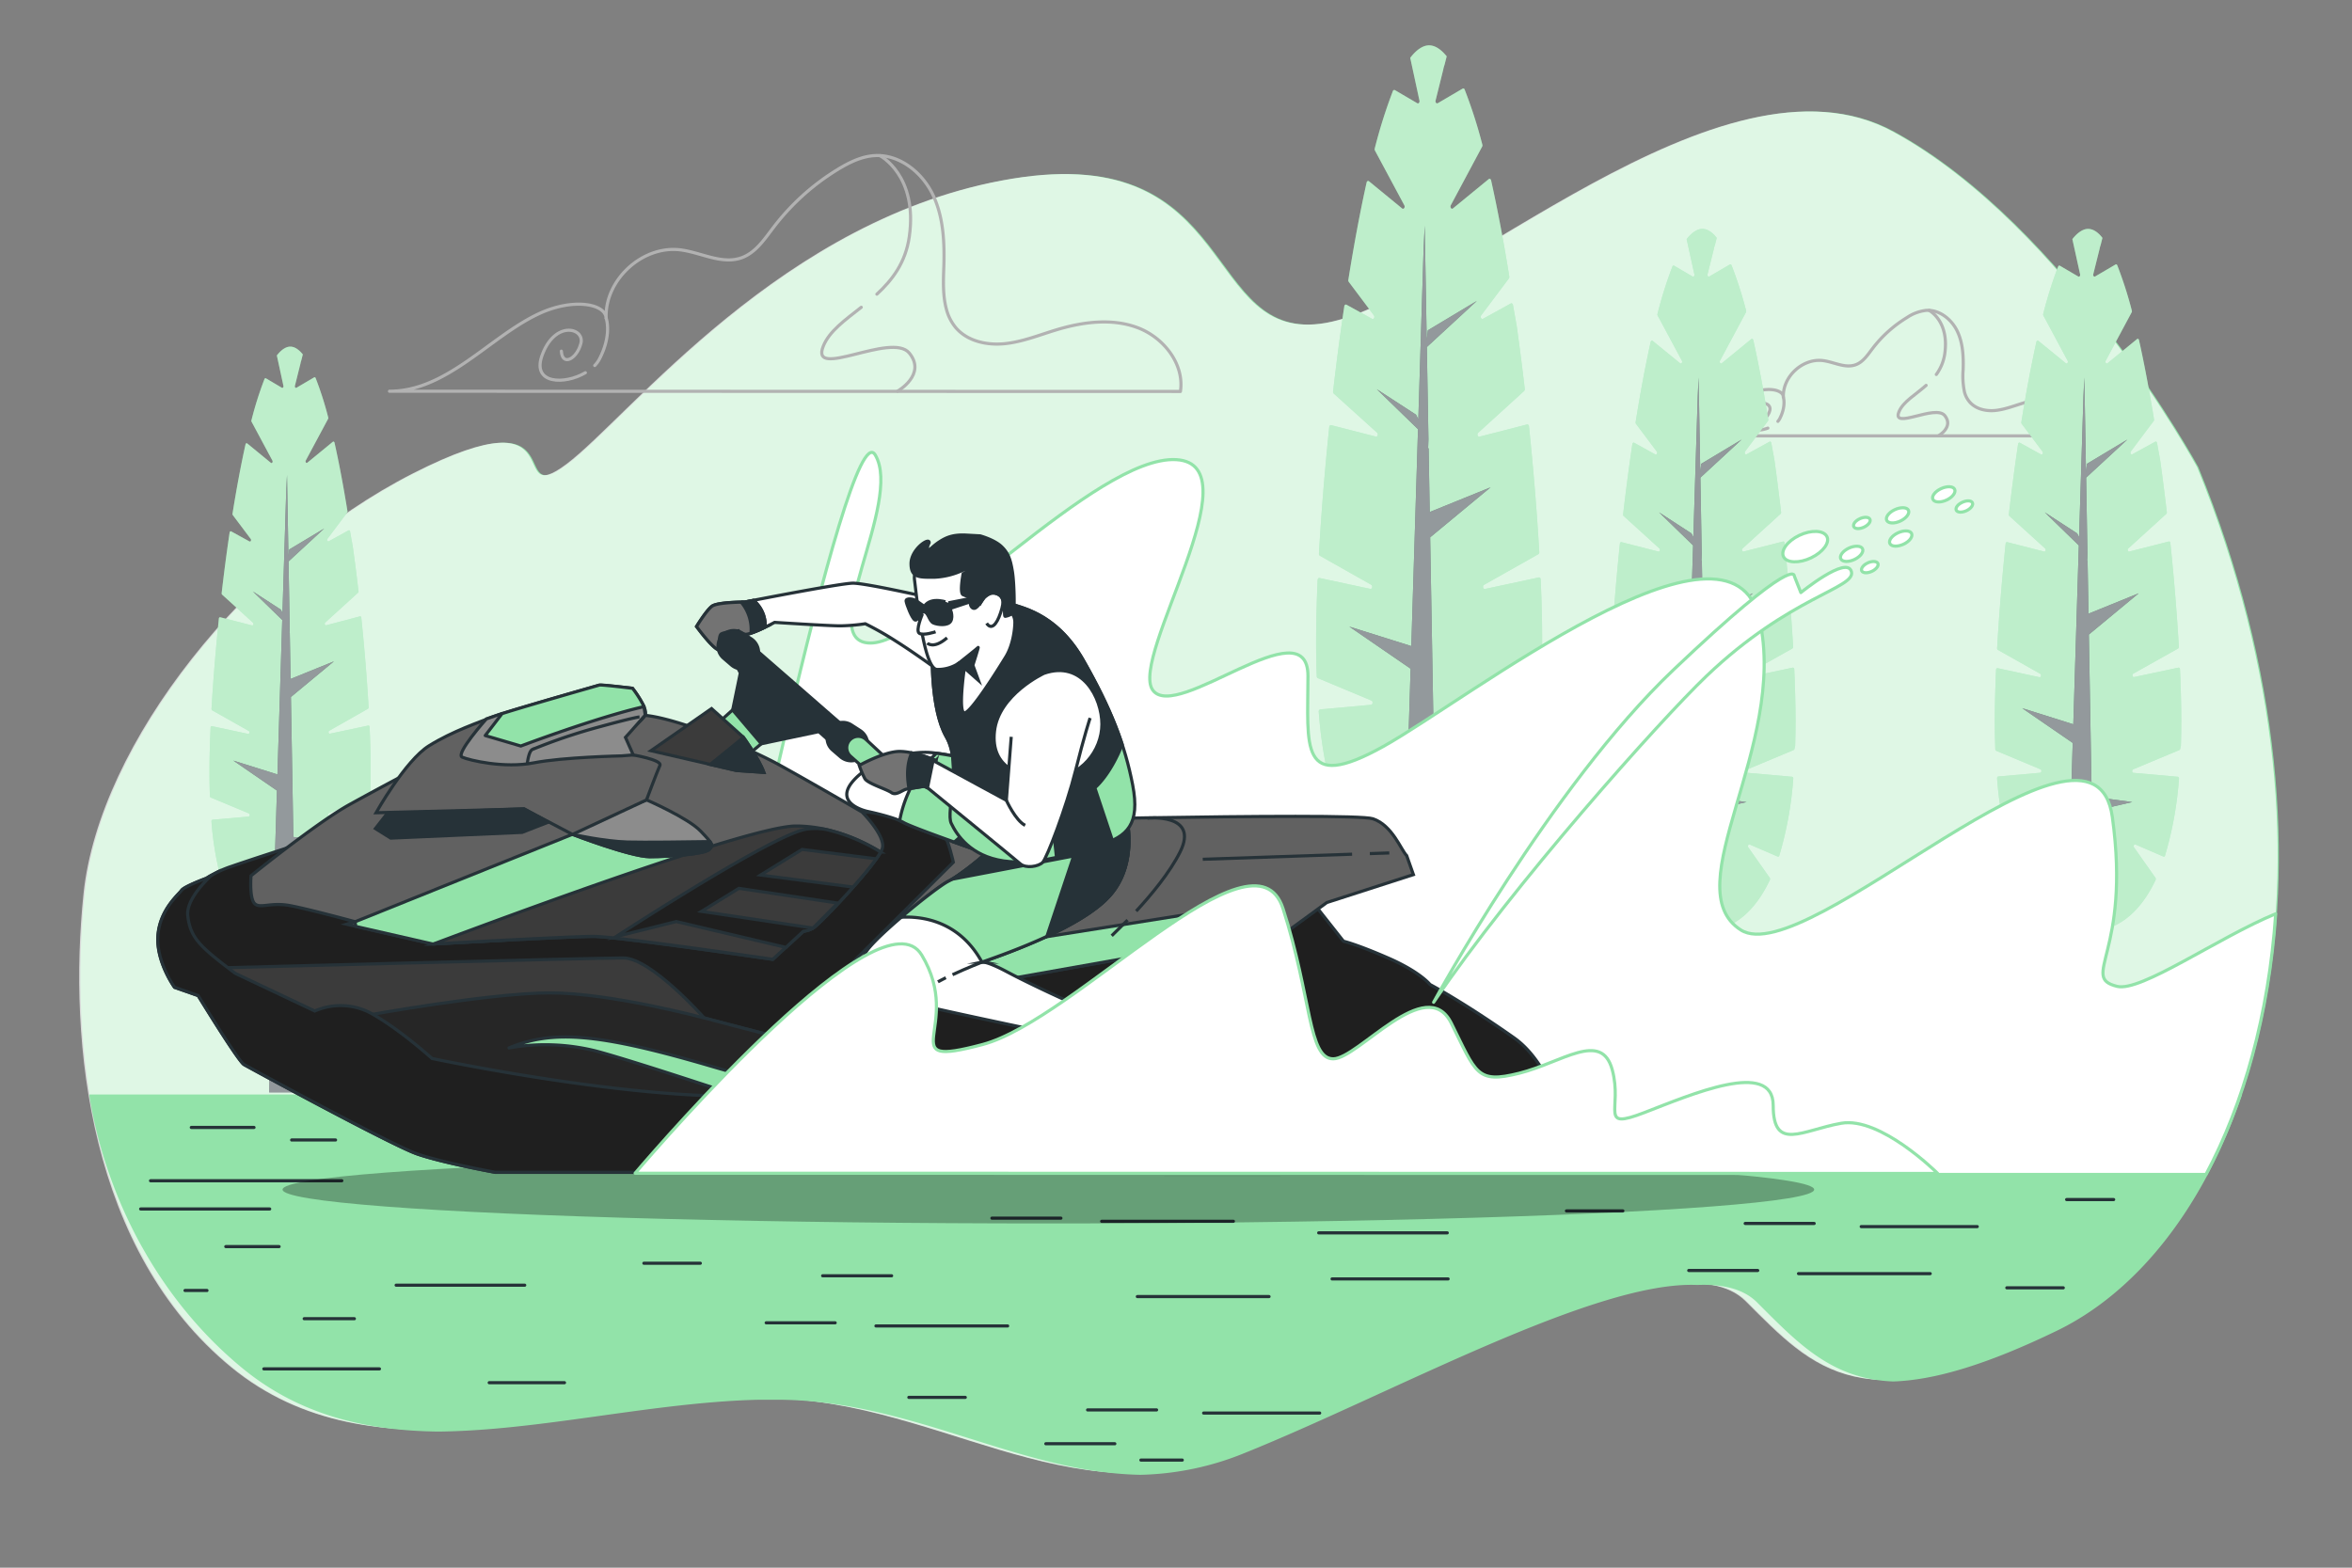 <svg xmlns="http://www.w3.org/2000/svg" viewBox="0 0 750 500"><rect x="0" y="0" width="750" height="500" fill="#808080" stroke="none"/><g id="background-simple"><path d="M701,149S659,72,604,42,463,96,423,103,396,45,323,57s-122,76-142,91,4-24-49,3S32,237,27,285s2,114,47,151,108,12,166,10,100,40,157,17,138-70,160-48,37,39,99,9S754,279,701,149Z" style="fill:#92E3A9"></path><path d="M700.63,149s-42-77-97-107-141,54-181,61-27-58-100-46-122,76-142,91,4-24-49,3-100,86-105,134,2,114,47,151,108,12,166,10,100,40,157,17,138-70,160-48,37,39,99,9S753.63,279,700.63,149Z" style="fill:#fff;opacity:0.7"></path></g><g id="Clouds"><path d="M301.79,98.62c-1.16-4.23-1-9.05-.82-13.53.24-7.86-.11-16-3.55-23.09s-10.65-12.83-18.5-12.37c-4.15.24-8,2.13-11.58,4.29a74.68,74.68,0,0,0-20.7,18.62c-2.89,3.79-5.72,8.1-10.21,9.69-6.24,2.21-12.84-1.68-19.41-2.53-12.12-1.55-24.24,9.57-23.73,21.79-.2-4.6-10.54-6.65-21.85-1.24-15.47,7.4-29.06,24.54-47.24,24.53l252.21.07c1.34-8.72-5.36-17.22-13.62-20.33s-17.55-1.86-26,.7c-5.42,1.64-10.74,3.81-16.37,4.39s-11.83-.74-15.55-5A15,15,0,0,1,301.79,98.62Z" style="fill:none;stroke:#b2b2b2;stroke-linecap:round;stroke-linejoin:round"></path><path d="M186.66,118.88c-6.7,3.92-17,3.59-13.88-5.34,4.05-11.53,13.71-9,12.46-4.05S179.32,117,179,112" style="fill:none;stroke:#b2b2b2;stroke-linecap:round;stroke-linejoin:round"></path><path d="M193.29,101.49s1.92,5.19-2.13,13a9,9,0,0,1-1.51,2.08" style="fill:none;stroke:#b2b2b2;stroke-linecap:round;stroke-linejoin:round"></path><path d="M274.64,98c-5.22,4.11-10.2,7.63-12.12,12.42-4.36,10.91,21.82-4.67,27.43,2.18s-3.74,12.16-3.74,12.16" style="fill:none;stroke:#b2b2b2;stroke-linecap:round;stroke-linejoin:round"></path><path d="M280.6,49.65s12.15,6.24,9.35,25.87c-1.18,8.26-5.45,13.82-10.33,18.3" style="fill:none;stroke:#b2b2b2;stroke-linecap:round;stroke-linejoin:round"></path><path d="M626.44,125.08a25,25,0,0,1-.44-7.2c.13-4.19-.06-8.53-1.89-12.3s-5.67-6.83-9.85-6.59a13.68,13.68,0,0,0-6.17,2.29,39.71,39.71,0,0,0-11,9.91c-1.54,2-3,4.32-5.44,5.17-3.32,1.17-6.83-.9-10.33-1.35-6.46-.83-12.91,5.1-12.64,11.6-.1-2.45-5.61-3.54-11.63-.66-8.24,3.94-15.48,13.07-25.16,13.07l134.32,0c.71-4.64-2.86-9.17-7.26-10.82s-9.34-1-13.84.37c-2.89.87-5.72,2-8.72,2.33s-6.3-.39-8.28-2.66A7.84,7.84,0,0,1,626.44,125.08Z" style="fill:none;stroke:#b2b2b2;stroke-linecap:round;stroke-linejoin:round"></path><path d="M563.73,136.54c-3.42,1.31-7.47.66-6-3.51,2.15-6.14,7.3-4.82,6.64-2.16s-3.16,4-3.32,1.33" style="fill:none;stroke:#b2b2b2;stroke-linecap:round;stroke-linejoin:round"></path><path d="M568.65,126.61s1,2.77-1.13,6.92a4.87,4.87,0,0,1-.59.86" style="fill:none;stroke:#b2b2b2;stroke-linecap:round;stroke-linejoin:round"></path><path d="M614.2,122.91c-3.47,3.08-7.38,5.23-8.68,8.46-2.32,5.81,11.62-2.49,14.61,1.16s-2,6.47-2,6.47" style="fill:none;stroke:#b2b2b2;stroke-linecap:round;stroke-linejoin:round"></path><path d="M615.15,99s6.47,3.31,5,13.77a14.74,14.74,0,0,1-2.7,6.66" style="fill:none;stroke:#b2b2b2;stroke-linecap:round;stroke-linejoin:round"></path></g><g id="Trees"><path d="M491.29,184.82c0-.41-.3-.71-.61-.65l-17.16,3.68c-.61.13-.85-1-.29-1.32l17.29-9.76a.73.73,0,0,0,.32-.69c-.72-12.47-1.83-26.15-3.28-40.11,0-.39-.32-.66-.62-.59l-15.19,3.9c-.55.14-.85-.83-.39-1.25L486,124.71a.79.79,0,0,0,.22-.68c-.79-6.74-1.65-13.48-2.58-20.12l-1.19-6.63c-.08-.42-.41-.64-.7-.48l-8.85,4.87c-.52.29-1-.59-.56-1.12l8.8-11.73a.88.88,0,0,0,.14-.64c-1.76-10.92-3.71-21.31-5.8-30.66-.1-.44-.48-.63-.77-.39l-11.4,9.34c-.48.4-1-.37-.69-1l10-18.7a.86.86,0,0,0,.07-.63,153.32,153.32,0,0,0-5.64-17.56.46.46,0,0,0-.67-.3l-7.9,4.63c-.41.24-.84-.27-.71-.83l2.48-10c0-.18.22-.92.42-1.55l.65-2.57c-1.84-2.26-3.72-3.5-5.63-3.5s-4.06,1.4-6,4l2.94,13.63c.13.56-.29,1.07-.7.83l-7.11-4.17a.47.47,0,0,0-.67.31,160.33,160.33,0,0,0-5.78,18.32.91.91,0,0,0,.07.63l9.37,17.47c.33.62-.21,1.39-.7,1l-10.56-8.66c-.29-.24-.68-.05-.77.39-2.11,9.48-4.06,20-5.83,31.06a.84.84,0,0,0,.14.63l8,10.66c.4.53,0,1.41-.57,1.12l-8.15-4.49c-.31-.17-.65.07-.71.5-1.32,8.89-2.51,18-3.57,27.16a.84.84,0,0,0,.22.68L439.11,138c.47.42.17,1.39-.39,1.25l-14.24-3.65c-.29-.08-.57.19-.61.59-1.46,14.07-2.57,27.85-3.29,40.4a.75.75,0,0,0,.32.68l16.34,9.23c.57.32.32,1.45-.28,1.32l-16.2-3.47c-.3-.06-.58.24-.6.65-.32,7.21-.48,13.89-.48,19.83,0,3.76.07,7.37.2,10.85a.67.67,0,0,0,.36.62l17.08,7.14c.55.23.45,1.3-.12,1.35L421,226.25a.69.69,0,0,0-.48.78,140.18,140.18,0,0,0,5.3,29.4c.1.34.38.51.64.39l9.92-4.28c.51-.22.9.61.53,1.13l-7.66,10.89a.89.89,0,0,0-.07.84c6.59,14.5,16,20.77,26.51,20.77,10.27,0,19.54-6,26.11-19.92a.88.88,0,0,0-.07-.85l-8.25-11.73c-.36-.52,0-1.35.54-1.13l10.78,4.66a.49.49,0,0,0,.64-.39,139.6,139.6,0,0,0,5.41-29.69.68.68,0,0,0-.49-.78l-17.12-1.52c-.58,0-.67-1.12-.12-1.35L491,216a.62.62,0,0,0,.34-.48l.26-1.27a.76.76,0,0,0,0-.15c.1-3,.15-6,.15-9.24C491.78,198.87,491.61,192.11,491.29,184.82Z" style="fill:#92E3A9"></path><path d="M491.29,184.82c0-.41-.3-.71-.61-.65l-17.16,3.68c-.61.13-.85-1-.29-1.32l17.29-9.76a.73.73,0,0,0,.32-.69c-.72-12.47-1.83-26.15-3.28-40.11,0-.39-.32-.66-.62-.59l-15.19,3.9c-.55.14-.85-.83-.39-1.25L486,124.71a.79.79,0,0,0,.22-.68c-.79-6.74-1.65-13.48-2.58-20.12l-1.19-6.63c-.08-.42-.41-.64-.7-.48l-8.85,4.87c-.52.29-1-.59-.56-1.12l8.8-11.73a.88.88,0,0,0,.14-.64c-1.76-10.92-3.71-21.31-5.8-30.66-.1-.44-.48-.63-.77-.39l-11.4,9.34c-.48.4-1-.37-.69-1l10-18.7a.86.86,0,0,0,.07-.63,153.32,153.32,0,0,0-5.64-17.56.46.46,0,0,0-.67-.3l-7.9,4.63c-.41.24-.84-.27-.71-.83l2.48-10c0-.18.22-.92.42-1.55l.65-2.57c-1.84-2.26-3.72-3.5-5.63-3.5s-4.06,1.4-6,4l2.94,13.63c.13.56-.29,1.07-.7.83l-7.11-4.17a.47.47,0,0,0-.67.31,160.33,160.33,0,0,0-5.78,18.32.91.91,0,0,0,.07.63l9.37,17.47c.33.62-.21,1.39-.7,1l-10.56-8.66c-.29-.24-.68-.05-.77.39-2.11,9.48-4.06,20-5.83,31.06a.84.84,0,0,0,.14.63l8,10.66c.4.53,0,1.41-.57,1.12l-8.15-4.49c-.31-.17-.65.07-.71.5-1.32,8.89-2.51,18-3.57,27.16a.84.84,0,0,0,.22.68L439.11,138c.47.42.17,1.39-.39,1.25l-14.24-3.65c-.29-.08-.57.19-.61.59-1.46,14.07-2.57,27.85-3.29,40.4a.75.75,0,0,0,.32.68l16.34,9.23c.57.32.32,1.45-.28,1.32l-16.2-3.47c-.3-.06-.58.24-.6.65-.32,7.21-.48,13.89-.48,19.83,0,3.76.07,7.37.2,10.85a.67.67,0,0,0,.36.62l17.08,7.14c.55.23.45,1.3-.12,1.35L421,226.25a.69.69,0,0,0-.48.78,140.18,140.18,0,0,0,5.3,29.4c.1.34.38.51.64.39l9.92-4.28c.51-.22.9.61.53,1.13l-7.66,10.89a.89.89,0,0,0-.07.84c6.59,14.5,16,20.77,26.51,20.77,10.27,0,19.54-6,26.11-19.92a.88.88,0,0,0-.07-.85l-8.25-11.73c-.36-.52,0-1.35.54-1.13l10.78,4.66a.49.49,0,0,0,.64-.39,139.6,139.6,0,0,0,5.41-29.69.68.68,0,0,0-.49-.78l-17.12-1.52c-.58,0-.67-1.12-.12-1.35L491,216a.62.62,0,0,0,.34-.48l.26-1.27a.76.76,0,0,0,0-.15c.1-3,.15-6,.15-9.24C491.78,198.87,491.61,192.11,491.29,184.82Z" style="fill:#fff;opacity:0.4"></path><polygon points="457.15 234.06 456.05 171.38 475.32 155.42 455.91 163.3 455.55 142.81 455.39 143.15 455.5 140.15 454.99 110.69 470.94 95.97 455.3 105.35 454.95 108.47 454.31 71.97 453.96 79.17 452.27 133.71 451.54 132.26 439.02 124.13 452.17 136.9 450.03 206.06 430.26 199.85 449.81 213.28 448.34 260.78 440.9 259.3 448.1 268.3 447.3 294.2 446.32 348.39 459.16 348.39 457.25 239.74 472.82 236.14 457.15 234.06" style="fill:#263238"></polygon><polygon points="457.15 234.06 456.05 171.38 475.32 155.42 455.91 163.3 455.55 142.81 455.39 143.15 455.5 140.15 454.99 110.69 470.94 95.97 455.3 105.35 454.95 108.47 454.31 71.97 453.96 79.17 452.27 133.71 451.54 132.26 439.02 124.13 452.17 136.9 450.03 206.06 430.26 199.85 449.81 213.28 448.34 260.78 440.9 259.3 448.1 268.3 447.3 294.2 446.32 348.39 459.16 348.39 457.25 239.74 472.82 236.14 457.15 234.06" style="fill:#fff;opacity:0.5"></polygon><path d="M572.15,213.48c0-.34-.24-.59-.49-.54l-14.16,3c-.5.1-.7-.83-.24-1.09l14.26-8a.64.64,0,0,0,.27-.57c-.6-10.29-1.51-21.57-2.71-33.08,0-.33-.27-.55-.51-.49L556,175.91c-.45.12-.7-.68-.32-1l12.09-11a.63.63,0,0,0,.18-.56c-.65-5.56-1.36-11.12-2.12-16.59l-1-5.48c-.06-.34-.34-.53-.58-.39l-7.29,4c-.43.24-.8-.49-.47-.93l7.26-9.68a.7.7,0,0,0,.12-.52c-1.46-9-3.06-17.58-4.79-25.29-.08-.36-.39-.52-.63-.32l-9.4,7.7c-.4.33-.85-.31-.58-.81l8.27-15.43a.77.77,0,0,0,.06-.52,126.49,126.49,0,0,0-4.65-14.48c-.11-.27-.35-.37-.55-.25l-6.52,3.82c-.34.2-.69-.22-.59-.69l2.05-8.22c0-.15.18-.75.35-1.28l.53-2.12C546,74,544.4,73,542.83,73s-3.35,1.15-5,3.27L540.3,87.5c.11.47-.25.89-.58.69l-5.87-3.44a.39.39,0,0,0-.55.25,131.64,131.64,0,0,0-4.76,15.11.74.74,0,0,0,.05.53l7.73,14.41c.27.5-.18,1.14-.57.81L527,108.72c-.24-.2-.56,0-.64.32-1.73,7.82-3.34,16.5-4.8,25.62a.68.68,0,0,0,.12.52L528.3,144c.33.44,0,1.17-.47.93l-6.72-3.71c-.25-.14-.54.06-.59.41-1.08,7.34-2.07,14.88-2.94,22.4a.66.66,0,0,0,.18.56l11.36,10.32c.39.35.14,1.15-.32,1l-11.74-3c-.25-.06-.48.16-.51.49-1.2,11.61-2.12,23-2.71,33.32a.63.63,0,0,0,.26.57l13.48,7.61c.47.26.26,1.19-.24,1.09L514,213.11c-.26-.05-.49.2-.5.54-.26,5.95-.4,11.46-.4,16.35,0,3.11.06,6.09.16,8.95a.57.57,0,0,0,.31.52l14.08,5.89c.45.18.38,1.07-.1,1.11l-13.32,1.18c-.25,0-.43.32-.4.64a116.46,116.46,0,0,0,4.37,24.26.41.41,0,0,0,.53.32l8.18-3.54c.42-.18.74.51.44.94l-6.32,9a.73.73,0,0,0-.06.69c5.44,12,13.22,17.13,21.87,17.13,8.47,0,16.11-5,21.53-16.43a.75.75,0,0,0-.05-.7l-6.81-9.67c-.3-.43,0-1.12.45-.94l8.89,3.84c.21.1.44,0,.53-.31a115.63,115.63,0,0,0,4.45-24.5.56.56,0,0,0-.39-.64l-14.13-1.25c-.47,0-.55-.93-.1-1.11l14.73-6.16a.54.54,0,0,0,.29-.4l.21-1s0-.09,0-.13c.08-2.46.12-5,.12-7.63C572.56,225.06,572.42,219.49,572.15,213.48Z" style="fill:#92E3A9"></path><path d="M572.15,213.48c0-.34-.24-.59-.49-.54l-14.16,3c-.5.1-.7-.83-.24-1.09l14.26-8a.64.64,0,0,0,.27-.57c-.6-10.29-1.51-21.57-2.71-33.08,0-.33-.27-.55-.51-.49L556,175.91c-.45.12-.7-.68-.32-1l12.09-11a.63.63,0,0,0,.18-.56c-.65-5.56-1.36-11.12-2.12-16.59l-1-5.48c-.06-.34-.34-.53-.58-.39l-7.29,4c-.43.24-.8-.49-.47-.93l7.26-9.68a.7.7,0,0,0,.12-.52c-1.46-9-3.06-17.58-4.79-25.29-.08-.36-.39-.52-.63-.32l-9.4,7.7c-.4.33-.85-.31-.58-.81l8.27-15.43a.77.77,0,0,0,.06-.52,126.49,126.49,0,0,0-4.65-14.48c-.11-.27-.35-.37-.55-.25l-6.52,3.82c-.34.2-.69-.22-.59-.69l2.05-8.22c0-.15.18-.75.35-1.28l.53-2.12C546,74,544.4,73,542.83,73s-3.35,1.15-5,3.27L540.3,87.5c.11.47-.25.89-.58.69l-5.87-3.44a.39.39,0,0,0-.55.25,131.64,131.64,0,0,0-4.76,15.11.74.74,0,0,0,.05.53l7.73,14.41c.27.5-.18,1.14-.57.81L527,108.72c-.24-.2-.56,0-.64.32-1.73,7.82-3.34,16.5-4.8,25.62a.68.68,0,0,0,.12.52L528.3,144c.33.44,0,1.17-.47.93l-6.72-3.71c-.25-.14-.54.06-.59.41-1.08,7.34-2.07,14.88-2.94,22.4a.66.66,0,0,0,.18.56l11.36,10.32c.39.35.14,1.15-.32,1l-11.74-3c-.25-.06-.48.16-.51.49-1.2,11.61-2.12,23-2.71,33.32a.63.63,0,0,0,.26.57l13.48,7.61c.47.26.26,1.19-.24,1.09L514,213.11c-.26-.05-.49.2-.5.54-.26,5.95-.4,11.46-.4,16.35,0,3.11.06,6.09.16,8.95a.57.57,0,0,0,.31.52l14.08,5.89c.45.18.38,1.07-.1,1.11l-13.32,1.18c-.25,0-.43.32-.4.64a116.46,116.46,0,0,0,4.37,24.26.41.41,0,0,0,.53.32l8.18-3.54c.42-.18.74.51.44.94l-6.32,9a.73.73,0,0,0-.06.69c5.44,12,13.22,17.13,21.87,17.13,8.47,0,16.11-5,21.53-16.43a.75.75,0,0,0-.05-.7l-6.81-9.67c-.3-.43,0-1.12.45-.94l8.89,3.84c.21.1.44,0,.53-.31a115.63,115.63,0,0,0,4.45-24.5.56.56,0,0,0-.39-.64l-14.13-1.25c-.47,0-.55-.93-.1-1.11l14.73-6.16a.54.54,0,0,0,.29-.4l.21-1s0-.09,0-.13c.08-2.46.12-5,.12-7.63C572.56,225.06,572.42,219.49,572.15,213.48Z" style="fill:#fff;opacity:0.4"></path><polygon points="544 254.09 543.09 202.39 558.99 189.22 542.98 195.73 542.68 178.83 542.55 179.1 542.64 176.63 542.22 152.34 555.37 140.19 542.47 147.93 542.18 150.5 541.65 120.4 541.37 126.33 539.97 171.32 539.37 170.13 529.05 163.42 539.89 173.96 538.13 231 521.82 225.87 537.94 236.95 536.73 276.13 530.6 274.91 536.54 282.33 535.88 303.69 535.06 348.39 545.66 348.39 544.09 258.77 556.92 255.81 544 254.09" style="fill:#263238"></polygon><polygon points="544 254.09 543.09 202.39 558.99 189.22 542.98 195.73 542.68 178.83 542.55 179.1 542.64 176.63 542.22 152.34 555.37 140.19 542.47 147.93 542.18 150.5 541.65 120.4 541.37 126.33 539.97 171.32 539.37 170.13 529.05 163.42 539.89 173.96 538.13 231 521.82 225.87 537.94 236.95 536.73 276.13 530.6 274.91 536.54 282.33 535.88 303.69 535.06 348.39 545.66 348.39 544.09 258.77 556.92 255.81 544 254.09" style="fill:#fff;opacity:0.5"></polygon><path d="M695.15,213.48c0-.34-.24-.59-.49-.54l-14.16,3c-.5.1-.7-.83-.24-1.09l14.26-8a.64.64,0,0,0,.27-.57c-.6-10.29-1.51-21.57-2.71-33.08,0-.33-.27-.55-.51-.49L679,175.91c-.45.12-.7-.68-.32-1l12.09-11a.63.63,0,0,0,.18-.56c-.65-5.56-1.36-11.12-2.12-16.59l-1-5.48c-.06-.34-.34-.53-.58-.39l-7.29,4c-.43.24-.8-.49-.47-.93l7.26-9.68a.7.7,0,0,0,.12-.52c-1.46-9-3.06-17.58-4.79-25.29-.08-.36-.39-.52-.63-.32l-9.4,7.7c-.4.33-.85-.31-.58-.81l8.27-15.43a.77.77,0,0,0,.06-.52,126.49,126.49,0,0,0-4.65-14.48c-.11-.27-.35-.37-.55-.25l-6.52,3.82c-.34.2-.69-.22-.59-.69l2.05-8.22c0-.15.18-.75.35-1.28l.53-2.12C669,74,667.4,73,665.83,73s-3.35,1.15-5,3.27L663.3,87.5c.11.47-.25.89-.58.69l-5.87-3.44a.39.39,0,0,0-.55.25,131.64,131.64,0,0,0-4.76,15.11.74.74,0,0,0,.05.53l7.73,14.41c.27.5-.18,1.14-.57.81L650,108.72c-.24-.2-.56,0-.64.32-1.73,7.82-3.34,16.5-4.8,25.62a.68.68,0,0,0,.12.52L651.3,144c.33.44,0,1.17-.47.93l-6.72-3.71c-.25-.14-.54.06-.59.41-1.08,7.34-2.07,14.88-2.94,22.4a.66.66,0,0,0,.18.56l11.36,10.32c.39.35.14,1.15-.32,1l-11.74-3c-.25-.06-.48.16-.51.49-1.2,11.61-2.12,23-2.71,33.32a.63.63,0,0,0,.26.57l13.48,7.61c.47.26.26,1.19-.24,1.09L637,213.11c-.26-.05-.49.2-.5.54-.26,5.95-.4,11.46-.4,16.35,0,3.11.06,6.09.16,8.95a.57.57,0,0,0,.31.52l14.08,5.89c.45.18.38,1.07-.1,1.11l-13.32,1.18c-.25,0-.43.32-.4.64a116.46,116.46,0,0,0,4.37,24.26.41.41,0,0,0,.53.32l8.18-3.54c.42-.18.74.51.44.94l-6.32,9a.73.73,0,0,0-.06.69c5.44,12,13.22,17.13,21.87,17.13,8.47,0,16.11-5,21.53-16.43a.75.75,0,0,0-.05-.7l-6.81-9.67c-.3-.43,0-1.12.45-.94l8.89,3.84c.21.1.44,0,.53-.31a115.63,115.63,0,0,0,4.45-24.5.56.56,0,0,0-.39-.64l-14.13-1.25c-.47,0-.55-.93-.1-1.11l14.73-6.16a.54.54,0,0,0,.29-.4l.21-1s0-.09,0-.13c.08-2.46.12-5,.12-7.63C695.56,225.06,695.42,219.49,695.15,213.48Z" style="fill:#92E3A9"></path><path d="M695.15,213.48c0-.34-.24-.59-.49-.54l-14.16,3c-.5.1-.7-.83-.24-1.09l14.26-8a.64.64,0,0,0,.27-.57c-.6-10.29-1.51-21.57-2.71-33.08,0-.33-.27-.55-.51-.49L679,175.91c-.45.12-.7-.68-.32-1l12.09-11a.63.63,0,0,0,.18-.56c-.65-5.56-1.36-11.12-2.12-16.59l-1-5.48c-.06-.34-.34-.53-.58-.39l-7.29,4c-.43.24-.8-.49-.47-.93l7.26-9.68a.7.7,0,0,0,.12-.52c-1.46-9-3.06-17.58-4.79-25.29-.08-.36-.39-.52-.63-.32l-9.4,7.7c-.4.33-.85-.31-.58-.81l8.27-15.43a.77.77,0,0,0,.06-.52,126.49,126.49,0,0,0-4.65-14.48c-.11-.27-.35-.37-.55-.25l-6.52,3.82c-.34.2-.69-.22-.59-.69l2.05-8.22c0-.15.18-.75.35-1.28l.53-2.12C669,74,667.4,73,665.83,73s-3.35,1.15-5,3.27L663.3,87.5c.11.47-.25.89-.58.69l-5.87-3.44a.39.39,0,0,0-.55.25,131.64,131.64,0,0,0-4.76,15.11.74.74,0,0,0,.05.53l7.73,14.41c.27.5-.18,1.14-.57.81L650,108.72c-.24-.2-.56,0-.64.32-1.73,7.82-3.34,16.5-4.8,25.62a.68.68,0,0,0,.12.52L651.3,144c.33.44,0,1.17-.47.93l-6.72-3.71c-.25-.14-.54.06-.59.41-1.08,7.34-2.07,14.88-2.94,22.4a.66.66,0,0,0,.18.56l11.36,10.32c.39.35.14,1.15-.32,1l-11.74-3c-.25-.06-.48.16-.51.49-1.2,11.61-2.12,23-2.71,33.32a.63.63,0,0,0,.26.57l13.48,7.61c.47.26.26,1.19-.24,1.09L637,213.11c-.26-.05-.49.2-.5.54-.26,5.95-.4,11.46-.4,16.35,0,3.11.06,6.09.16,8.95a.57.57,0,0,0,.31.52l14.08,5.89c.45.18.38,1.07-.1,1.11l-13.32,1.18c-.25,0-.43.32-.4.64a116.46,116.46,0,0,0,4.37,24.26.41.41,0,0,0,.53.32l8.18-3.54c.42-.18.74.51.44.94l-6.32,9a.73.73,0,0,0-.06.69c5.44,12,13.22,17.13,21.87,17.13,8.47,0,16.11-5,21.53-16.43a.75.75,0,0,0-.05-.7l-6.81-9.67c-.3-.43,0-1.12.45-.94l8.89,3.84c.21.1.44,0,.53-.31a115.63,115.63,0,0,0,4.45-24.5.56.56,0,0,0-.39-.64l-14.13-1.25c-.47,0-.55-.93-.1-1.11l14.73-6.16a.54.54,0,0,0,.29-.4l.21-1s0-.09,0-.13c.08-2.46.12-5,.12-7.63C695.56,225.06,695.42,219.49,695.15,213.48Z" style="fill:#fff;opacity:0.4"></path><polygon points="667 254.09 666.09 202.39 681.99 189.22 665.98 195.73 665.68 178.83 665.55 179.1 665.64 176.63 665.22 152.34 678.37 140.19 665.47 147.93 665.18 150.5 664.65 120.4 664.37 126.33 662.97 171.32 662.37 170.13 652.05 163.42 662.89 173.96 661.13 231 644.82 225.87 660.94 236.95 659.73 276.13 653.6 274.91 659.54 282.33 658.88 303.69 658.06 348.39 668.66 348.39 667.09 258.77 679.92 255.81 667 254.09" style="fill:#263238"></polygon><polygon points="667 254.09 666.09 202.39 681.99 189.22 665.98 195.73 665.68 178.83 665.55 179.1 665.64 176.63 665.22 152.34 678.37 140.19 665.47 147.93 665.18 150.5 664.65 120.4 664.37 126.33 662.97 171.32 662.37 170.13 652.05 163.42 662.89 173.96 661.13 231 644.82 225.87 660.94 236.95 659.73 276.13 653.6 274.91 659.54 282.33 658.88 303.69 658.06 348.39 668.66 348.39 667.09 258.77 679.92 255.81 667 254.09" style="fill:#fff;opacity:0.5"></polygon><path d="M117.86,231.87c0-.29-.21-.51-.43-.46L105.21,234c-.44.09-.61-.71-.21-.94l12.32-7a.49.49,0,0,0,.22-.49c-.51-8.88-1.3-18.62-2.33-28.57,0-.28-.23-.47-.44-.41L104,199.43c-.4.1-.61-.59-.28-.89l10.44-9.49a.57.57,0,0,0,.16-.48c-.56-4.8-1.17-9.6-1.84-14.33l-.85-4.73c0-.3-.29-.46-.5-.34l-6.3,3.47c-.37.21-.69-.42-.4-.8l6.27-8.36a.58.58,0,0,0,.1-.45c-1.26-7.78-2.64-15.18-4.13-21.84-.07-.31-.35-.45-.55-.28L98,147.57c-.34.28-.73-.27-.49-.71l7.14-13.32a.63.63,0,0,0,0-.45,108.2,108.2,0,0,0-4-12.51.34.34,0,0,0-.48-.22l-5.63,3.31c-.29.17-.6-.2-.5-.6l1.77-7.1c0-.13.15-.65.29-1.11l.46-1.83c-1.3-1.6-2.64-2.48-4-2.48s-2.89,1-4.28,2.82l2.1,9.7c.09.4-.21.77-.5.6l-5.07-3c-.18-.11-.38,0-.47.21A113.34,113.34,0,0,0,80.19,134a.63.63,0,0,0,0,.45l6.67,12.45c.24.44-.15,1-.49.71l-7.53-6.18c-.21-.17-.48,0-.55.28-1.5,6.76-2.89,14.25-4.15,22.13a.63.63,0,0,0,.1.45l5.7,7.59c.29.38,0,1-.4.8l-5.81-3.2c-.22-.12-.46.05-.51.36-.94,6.33-1.79,12.84-2.54,19.34a.56.56,0,0,0,.16.48l9.81,8.92c.33.3.11,1-.28.89l-10.14-2.6c-.21-.05-.41.14-.44.42-1,10-1.83,19.84-2.34,28.78a.55.55,0,0,0,.22.49l11.65,6.57c.4.23.22,1-.21.94l-11.54-2.47c-.21-.05-.41.17-.42.46-.23,5.14-.35,9.9-.35,14.13q0,4,.14,7.72a.51.51,0,0,0,.26.45l12.17,5.08c.39.17.32.93-.09,1l-11.5,1a.48.48,0,0,0-.35.55,101,101,0,0,0,3.77,20.95c.08.23.28.35.46.27l7.07-3.05c.36-.16.64.44.38.81l-5.46,7.76a.64.64,0,0,0,0,.59c4.69,10.33,11.42,14.8,18.88,14.8s13.92-4.29,18.6-14.19a.66.66,0,0,0,0-.61l-5.88-8.35c-.26-.37,0-1,.38-.81l7.68,3.32c.19.08.38,0,.46-.28A99.71,99.71,0,0,0,117.58,262a.48.48,0,0,0-.35-.55L105,260.36c-.4,0-.47-.79-.08-1l12.72-5.31a.5.5,0,0,0,.25-.35l.18-.9a.41.41,0,0,0,0-.11q.11-3.18.1-6.58C118.21,241.88,118.09,237.07,117.86,231.87Z" style="fill:#92E3A9"></path><path d="M117.86,231.87c0-.29-.21-.51-.43-.46L105.21,234c-.44.09-.61-.71-.21-.94l12.32-7a.49.49,0,0,0,.22-.49c-.51-8.88-1.3-18.62-2.33-28.57,0-.28-.23-.47-.44-.41L104,199.43c-.4.1-.61-.59-.28-.89l10.44-9.49a.57.57,0,0,0,.16-.48c-.56-4.8-1.17-9.6-1.84-14.33l-.85-4.73c0-.3-.29-.46-.5-.34l-6.3,3.47c-.37.21-.69-.42-.4-.8l6.27-8.36a.58.58,0,0,0,.1-.45c-1.26-7.78-2.64-15.18-4.13-21.84-.07-.31-.35-.45-.55-.28L98,147.57c-.34.28-.73-.27-.49-.71l7.14-13.32a.63.63,0,0,0,0-.45,108.2,108.2,0,0,0-4-12.51.34.34,0,0,0-.48-.22l-5.63,3.31c-.29.17-.6-.2-.5-.6l1.77-7.1c0-.13.15-.65.29-1.11l.46-1.83c-1.3-1.6-2.64-2.48-4-2.48s-2.89,1-4.28,2.82l2.1,9.7c.09.4-.21.77-.5.6l-5.07-3c-.18-.11-.38,0-.47.21A113.34,113.34,0,0,0,80.19,134a.63.63,0,0,0,0,.45l6.67,12.45c.24.44-.15,1-.49.71l-7.53-6.18c-.21-.17-.48,0-.55.28-1.5,6.76-2.89,14.25-4.15,22.13a.63.63,0,0,0,.1.45l5.7,7.59c.29.38,0,1-.4.8l-5.81-3.2c-.22-.12-.46.05-.51.36-.94,6.33-1.79,12.84-2.54,19.34a.56.56,0,0,0,.16.48l9.81,8.92c.33.3.11,1-.28.89l-10.14-2.6c-.21-.05-.41.14-.44.42-1,10-1.83,19.84-2.34,28.78a.55.55,0,0,0,.22.49l11.65,6.57c.4.23.22,1-.21.94l-11.54-2.47c-.21-.05-.41.17-.42.46-.23,5.14-.35,9.9-.35,14.13q0,4,.14,7.72a.51.51,0,0,0,.26.45l12.17,5.08c.39.17.32.93-.09,1l-11.5,1a.48.48,0,0,0-.35.55,101,101,0,0,0,3.77,20.95c.08.23.28.35.46.27l7.07-3.05c.36-.16.64.44.38.81l-5.46,7.76a.64.64,0,0,0,0,.59c4.69,10.33,11.42,14.8,18.88,14.8s13.92-4.29,18.6-14.19a.66.66,0,0,0,0-.61l-5.88-8.35c-.26-.37,0-1,.38-.81l7.68,3.32c.19.08.38,0,.46-.28A99.71,99.71,0,0,0,117.58,262a.48.48,0,0,0-.35-.55L105,260.36c-.4,0-.47-.79-.08-1l12.72-5.31a.5.5,0,0,0,.25-.35l.18-.9a.41.41,0,0,0,0-.11q.11-3.18.1-6.58C118.21,241.88,118.09,237.07,117.86,231.87Z" style="fill:#fff;opacity:0.4"></path><polygon points="93.55 266.94 92.77 222.3 106.49 210.93 92.66 216.54 92.41 201.94 92.29 202.18 92.38 200.05 92.01 179.06 103.37 168.57 92.22 175.26 91.98 177.48 91.52 151.48 91.27 156.61 90.07 195.46 89.55 194.43 80.63 188.63 90 197.74 88.47 247 74.39 242.58 88.31 252.15 87.27 285.99 81.97 284.93 87.1 291.34 86.53 309.79 85.83 348.39 94.98 348.39 93.62 270.99 104.71 268.43 93.55 266.94" style="fill:#263238"></polygon><polygon points="93.55 266.94 92.77 222.3 106.49 210.93 92.66 216.54 92.41 201.94 92.29 202.18 92.38 200.05 92.01 179.06 103.37 168.57 92.22 175.26 91.98 177.48 91.52 151.48 91.27 156.61 90.07 195.46 89.55 194.43 80.63 188.63 90 197.74 88.47 247 74.39 242.58 88.31 252.15 87.27 285.99 81.97 284.93 87.1 291.34 86.53 309.79 85.83 348.39 94.98 348.39 93.62 270.99 104.71 268.43 93.55 266.94" style="fill:#fff;opacity:0.5"></polygon></g><g id="Water"><path d="M655.63,424c25.3-12.24,46.26-38.63,58.62-74.41H29C34.35,382.05,51,414.11,77.63,436c18.25,15,39.46,19.81,62.1,20.09,32.08-.32,66.8-8.95,99.9-10.09,2-.07,4.06-.08,6.06-.05,43.8-.73,78.57,23.19,117.92,23.93a92.29,92.29,0,0,0,33-6.88c47.57-19.19,111.84-55.09,144.6-53.67,8.35-.33,15,1.31,19.4,5.67,13.07,13.06,23.66,24.37,43.1,25.11C616.49,439.68,632.9,435,655.63,424Z" style="fill:#92E3A9;stroke:#92E3A9;stroke-miterlimit:10"></path><line x1="664" y1="364.59" x2="694" y2="364.59" style="fill:none;stroke:#263238;stroke-linecap:round;stroke-linejoin:round"></line><line x1="674" y1="382.59" x2="659" y2="382.59" style="fill:none;stroke:#263238;stroke-linecap:round;stroke-linejoin:round"></line><line x1="61" y1="359.59" x2="81" y2="359.59" style="fill:none;stroke:#263238;stroke-linecap:round;stroke-linejoin:round"></line><line x1="48" y1="376.59" x2="109" y2="376.59" style="fill:none;stroke:#263238;stroke-linecap:round;stroke-linejoin:round"></line><line x1="86" y1="385.59" x2="44.85" y2="385.59" style="fill:none;stroke:#263238;stroke-linecap:round;stroke-linejoin:round"></line><line x1="107" y1="363.59" x2="93" y2="363.59" style="fill:none;stroke:#263238;stroke-linecap:round;stroke-linejoin:round"></line><line x1="72" y1="397.59" x2="89" y2="397.59" style="fill:none;stroke:#263238;stroke-linecap:round;stroke-linejoin:round"></line><line x1="59" y1="411.59" x2="66" y2="411.59" style="fill:none;stroke:#263238;stroke-linecap:round;stroke-linejoin:round"></line><line x1="156" y1="441" x2="180" y2="441" style="fill:none;stroke:#263238;stroke-linecap:round;stroke-linejoin:round"></line><line x1="84.13" y1="436.59" x2="121" y2="436.59" style="fill:none;stroke:#263238;stroke-linecap:round;stroke-linejoin:round"></line><line x1="113" y1="420.59" x2="97" y2="420.59" style="fill:none;stroke:#263238;stroke-linecap:round;stroke-linejoin:round"></line><line x1="630.5" y1="391.21" x2="593.5" y2="391.21" style="fill:none;stroke:#263238;stroke-linecap:round;stroke-linejoin:round"></line><line x1="556.5" y1="390.21" x2="578.5" y2="390.21" style="fill:none;stroke:#263238;stroke-linecap:round;stroke-linejoin:round"></line><line x1="615.5" y1="406.21" x2="573.5" y2="406.21" style="fill:none;stroke:#263238;stroke-linecap:round;stroke-linejoin:round"></line><line x1="420.5" y1="393.21" x2="461.5" y2="393.21" style="fill:none;stroke:#263238;stroke-linecap:round;stroke-linejoin:round"></line><line x1="517.5" y1="386.21" x2="499.5" y2="386.21" style="fill:none;stroke:#263238;stroke-linecap:round;stroke-linejoin:round"></line><line x1="657.93" y1="410.74" x2="639.93" y2="410.74" style="fill:none;stroke:#263238;stroke-linecap:round;stroke-linejoin:round"></line><line x1="560.5" y1="405.21" x2="538.5" y2="405.21" style="fill:none;stroke:#263238;stroke-linecap:round;stroke-linejoin:round"></line><line x1="408.3" y1="374.52" x2="371.3" y2="374.52" style="fill:none;stroke:#263238;stroke-linecap:round;stroke-linejoin:round"></line><line x1="334.3" y1="373.52" x2="356.3" y2="373.52" style="fill:none;stroke:#263238;stroke-linecap:round;stroke-linejoin:round"></line><line x1="215.52" y1="373.52" x2="237.52" y2="373.52" style="fill:none;stroke:#263238;stroke-linecap:round;stroke-linejoin:round"></line><line x1="393.3" y1="389.52" x2="351.3" y2="389.52" style="fill:none;stroke:#263238;stroke-linecap:round;stroke-linejoin:round"></line><line x1="295.3" y1="369.52" x2="277.3" y2="369.52" style="fill:none;stroke:#263238;stroke-linecap:round;stroke-linejoin:round"></line><line x1="338.3" y1="388.52" x2="316.3" y2="388.52" style="fill:none;stroke:#263238;stroke-linecap:round;stroke-linejoin:round"></line><line x1="612.76" y1="360.96" x2="575.76" y2="360.96" style="fill:none;stroke:#263238;stroke-linecap:round;stroke-linejoin:round"></line><line x1="538.76" y1="359.96" x2="560.76" y2="359.96" style="fill:none;stroke:#263238;stroke-linecap:round;stroke-linejoin:round"></line><line x1="402.76" y1="362.96" x2="443.76" y2="362.96" style="fill:none;stroke:#263238;stroke-linecap:round;stroke-linejoin:round"></line><line x1="144.05" y1="359.83" x2="185.05" y2="359.83" style="fill:none;stroke:#263238;stroke-linecap:round;stroke-linejoin:round"></line><line x1="188.91" y1="359.83" x2="214.46" y2="359.83" style="fill:none;stroke:#263238;stroke-linecap:round;stroke-linejoin:round"></line><line x1="319.31" y1="359.83" x2="344.86" y2="359.83" style="fill:none;stroke:#263238;stroke-linecap:round;stroke-linejoin:round"></line><line x1="499.76" y1="355.96" x2="481.76" y2="355.96" style="fill:none;stroke:#263238;stroke-linecap:round;stroke-linejoin:round"></line><line x1="461.77" y1="407.9" x2="424.77" y2="407.9" style="fill:none;stroke:#263238;stroke-linecap:round;stroke-linejoin:round"></line><line x1="262.32" y1="406.9" x2="284.32" y2="406.9" style="fill:none;stroke:#263238;stroke-linecap:round;stroke-linejoin:round"></line><line x1="321.32" y1="422.9" x2="279.32" y2="422.9" style="fill:none;stroke:#263238;stroke-linecap:round;stroke-linejoin:round"></line><line x1="404.67" y1="413.53" x2="362.67" y2="413.53" style="fill:none;stroke:#263238;stroke-linecap:round;stroke-linejoin:round"></line><line x1="126.32" y1="409.9" x2="167.32" y2="409.9" style="fill:none;stroke:#263238;stroke-linecap:round;stroke-linejoin:round"></line><line x1="223.32" y1="402.9" x2="205.32" y2="402.9" style="fill:none;stroke:#263238;stroke-linecap:round;stroke-linejoin:round"></line><line x1="266.32" y1="421.9" x2="244.32" y2="421.9" style="fill:none;stroke:#263238;stroke-linecap:round;stroke-linejoin:round"></line><line x1="420.81" y1="450.68" x2="383.81" y2="450.68" style="fill:none;stroke:#263238;stroke-linecap:round;stroke-linejoin:round"></line><line x1="346.81" y1="449.68" x2="368.81" y2="449.68" style="fill:none;stroke:#263238;stroke-linecap:round;stroke-linejoin:round"></line><line x1="377" y1="465.68" x2="363.81" y2="465.68" style="fill:none;stroke:#263238;stroke-linecap:round;stroke-linejoin:round"></line><line x1="307.81" y1="445.68" x2="289.81" y2="445.68" style="fill:none;stroke:#263238;stroke-linecap:round;stroke-linejoin:round"></line><line x1="355.49" y1="460.47" x2="333.49" y2="460.47" style="fill:none;stroke:#263238;stroke-linecap:round;stroke-linejoin:round"></line><line x1="671" y1="373.59" x2="654" y2="373.59" style="fill:none;stroke:#263238;stroke-linecap:round;stroke-linejoin:round"></line></g><g id="splash-2"><path d="M725.67,291.44c-18.44,7.62-43,25.05-50.59,23.15-12-3,4.5-10.5-1.5-54s-97.5,49.5-118.5,36,15-58.5,6-99-93,25.5-120,40.5-24,0-24-22.5-42,15-49.5,4.5,33-72,7.5-73.49-79.38,58.52-97.49,58.49,10.49-45,1.5-60-49.5,184.46-49.5,184.49l-9,45H703.43C715.48,352,723.46,323.62,725.67,291.44Z" style="fill:#fff;stroke:#92E3A9;stroke-linecap:round;stroke-linejoin:round"></path></g><g id="Shadow"><ellipse cx="334.3" cy="379.4" rx="244.2" ry="10.81" style="opacity:0.3"></ellipse></g><g id="Character"><path d="M93.68,269.75S79.24,274.43,74,276.26a34.57,34.57,0,0,0-8.14,3.87s-7.12,2.64-7.93,3.86-6.92,6.1-7.53,14.44,5.29,16.48,5.29,16.48l7.53,2.64s12.81,20.95,14.64,22,47,25.63,55.12,28.47,25,5.9,25,5.9H501.81s-2.67-31.42-19.13-43S456,314,456,314s-3.11-4-13.35-8.46-14.24-5.34-14.24-5.34L416.81,285.5l20.47-7.12s2.67-4.45-.44-5.34-9.35-2.22-11.13-3.11-2.9-1.39-9.58-3.62S274.9,259,274.9,259Z" style="fill:#1f1f1f;stroke:#263238;stroke-miterlimit:10"></path><path d="M274.9,259s7.32,7.33,6.51,11.39S261.27,295,259.24,296a7.83,7.83,0,0,1-3.05,1L246.43,306s-49.84-7.32-57.16-7.32S138,301.08,138,301.08l-27.46-6.31,2.64-.81S99,290.09,92.66,288.87s-9.56,1-11.39-.61-1.22-8.95-1.22-8.95,21.15-17.08,31.53-22.78S127,248.19,127,248.19s66.11-19.52,75.87-20.13,35.59,10.37,45.56,15.86S274.9,259,274.9,259Z" style="fill:#616161;stroke:#263238;stroke-miterlimit:10"></path><path d="M162.77,299.76l75.36-25.12-55.57-8.55L113.2,294l.27,1.48L138,301.08S150.18,300.4,162.77,299.76Z" style="fill:#92E3A9;stroke:#263238;stroke-linecap:round;stroke-linejoin:round"></path><path d="M253.75,263.45c-14.31,0-90.95,28.39-115.49,37.61,3.46-.19,44-2.42,51-2.42,7.32,0,57.16,7.32,57.16,7.32l9.76-8.95a7.83,7.83,0,0,0,3.05-1c1.86-.93,18.17-18.18,21.57-24.24C275.65,268.57,265.52,263.45,253.75,263.45Z" style="fill:#3b3b3b;stroke:#263238;stroke-miterlimit:10"></path><path d="M256.19,297a7.83,7.83,0,0,0,3.05-1c1.86-.93,18.17-18.18,21.57-24.24a58.11,58.11,0,0,0-17.61-7.25,19.13,19.13,0,0,0-6.36,0c-11.23,2.14-60.42,34.22-60.42,34.22l19.25-4.81,34.93,8.25Z" style="fill:#1f1f1f;stroke:#263238;stroke-miterlimit:10"></path><polygon points="235.62 283.33 223.69 290.68 259.24 295.99 267.12 288.03 235.62 283.33" style="fill:#3b3b3b;stroke:#263238;stroke-miterlimit:10"></polygon><path d="M279.4,273.92l-23.63-3-13.25,8.17L272,282.91C274.93,279.65,277.64,276.39,279.4,273.92Z" style="fill:#3b3b3b;stroke:#263238;stroke-miterlimit:10"></path><path d="M206.15,255.11s-18.91,7.53-23.59,11c0,0,18.51,7.12,24.61,7.12s17.49-.81,18.92-2.24,1.42-1.62-2.65-5.89S206.15,255.11,206.15,255.11Z" style="fill:#8c8c8c;stroke:#263238;stroke-miterlimit:10"></path><path d="M226.09,271c.9-.9,1.22-1.31.31-2.58-6.89.11-20.92.29-26.35.14-7.32-.2-17.49-2.44-17.49-2.44s18.51,7.12,24.61,7.12S224.66,272.4,226.09,271Z" style="fill:#263238;stroke:#263238;stroke-miterlimit:10"></path><path d="M201.68,219.52s5.08,6.5,4.07,8.54-6.71,5.9-6.31,7.12l1.83,5.49s10,1.63,9.16,3.46-4.28,11-4.28,11l-23.59,11L167.1,258l-47.19,1.22s9.36-16.68,16.89-21.36,16.06-7.52,20.13-9.15,33.56-10,34.17-10.17S201.68,219.52,201.68,219.52Z" style="fill:#616161;stroke:#263238;stroke-miterlimit:10"></path><path d="M155.1,229.28s-10,11.19-7.73,12.2,13.43,3.66,22.78,1.83,28.07-2.23,28.07-2.23l3.71-.3-2.49-5.6,1.62-1.79,4.69-5.33-.41-2.7-5.15-5-37.39,8-2.73-.79Z" style="fill:#8c8c8c;stroke:#263238;stroke-miterlimit:10"></path><path d="M168.12,243.72s.41-4.07,1.63-4.68a180.4,180.4,0,0,1,21.76-7.32c11.19-3.05,12.41-3.05,12.41-3.05" style="fill:none;stroke:#263238;stroke-miterlimit:10"></path><polygon points="123.37 259.58 119.71 264.26 124.59 267.31 166.49 265.48 174.83 262.23 167.1 257.96 123.37 259.58" style="fill:#263238;stroke:#263238;stroke-miterlimit:10"></polygon><path d="M304,275l-34.39,34.21L306.05,315l105.48-18.7,11.57-8.45,27.6-8.9-2.14-6.06c-1.79-1.74-4.53-9.66-10.77-11.75-6.68-2.22-139.68,1.07-139.68,1.07s1.71,2.49,3.05,4.28S304,275,304,275Z" style="fill:#616161;stroke:#263238;stroke-miterlimit:10"></path><line x1="436.81" y1="272.25" x2="443.01" y2="272.04" style="fill:none;stroke:#263238;stroke-miterlimit:10"></line><line x1="383.53" y1="274.06" x2="431.15" y2="272.44" style="fill:none;stroke:#263238;stroke-miterlimit:10"></line><polygon points="291.67 312.69 306.06 314.99 389.51 300.2 398.79 288.44 300.72 303.99 291.67 312.69" style="fill:#92E3A9;stroke:#263238;stroke-linecap:round;stroke-linejoin:round"></polygon><polygon points="229.34 207.31 225.27 202.63 231.38 197.55 236.87 203.04 229.34 207.31" style="fill:#92E3A9;stroke:#263238;stroke-linecap:round;stroke-linejoin:round"></polygon><path d="M294.87,190.26S276,186,272,186s-34.49,6-34.49,6-8.68,0-10.46,1.34-4.9,6.45-4.9,6.45,5.46,7.48,7.24,7.48c0,0-1.23-4.58-.34-5.25s6.45-.89,6.45-.89.23.67,2,1.11S247,198.5,247,198.5s17.14,1.11,20.92,1.11a60,60,0,0,0,8-.67,100.58,100.58,0,0,1,9.79,5.57c6,3.78,13.09,9,13.09,9l8.28-17.24Z" style="fill:#fff;stroke:#263238;stroke-miterlimit:10"></path><path d="M227,193.38c-1.78,1.33-4.9,6.45-4.9,6.45s5.46,7.48,7.24,7.48c0,0-.28-4.42.61-5.08s5.5-1.06,5.5-1.06.23.67,2,1.11c1,.26,4.14-1.08,6.53-2.24a10.35,10.35,0,0,0-3.7-8.55l-2.83.55S228.78,192,227,193.38Z" style="fill:#737373;stroke:#263238;stroke-miterlimit:10"></path><path d="M240.29,191.49l-2.83.55-1.12,0a13.51,13.51,0,0,1,3.14,9.89A38.15,38.15,0,0,0,244,200,10.35,10.35,0,0,0,240.29,191.49Z" style="fill:#263238;stroke:#263238;stroke-miterlimit:10"></path><path d="M359.56,293.45c-3,3-5.06,5-5.06,5" style="fill:none;stroke:#263238;stroke-miterlimit:10"></path><path d="M365.9,260.93s16.64-1.68,10.41,10.78c-3.29,6.59-9.2,13.68-14,18.89" style="fill:none;stroke:#263238;stroke-miterlimit:10"></path><path d="M359,259.69s4.45,15.58-5.34,26.26-36.94,19.58-40.5,20.92c0,0,1.34-.45,8,3.11s21.81,10.68,25.82,12,7.12,1.33,5.78,4-7.12,7.12-7.12,7.12a21.46,21.46,0,0,1-5.34,4.46c-2.67,1.33-18.25,4.89-24.92,4.45s-4.9-3.12-1.78-4,15.13-9.79,15.13-9.79-42.72-8.9-47.17-10.68-5.79-9.79-5.79-12.91,22.25-21.36,26.7-23.59,12-8.9,12-8.9-23.14-8-26.26-9.79-11.57-3.56-11.57-3.56-10.68-2.22-4.9-9.34,18.7-10.24,25.82-9.35a77.56,77.56,0,0,1,11.57,2.23Z" style="fill:#fff;stroke:#263238;stroke-miterlimit:10"></path><path d="M345.6,333.12s5.79-4.45,7.12-7.12-1.78-2.67-5.78-4c-.94-.31-2.48-.94-4.37-1.76.5,1.2,1.18,3.44.26,5.13-1.34,2.45-6.67,4.45-9.34,3.56a9.37,9.37,0,0,0-4-.67l-1,.11c-1.51,1.11-12.05,8.82-14.94,9.65-3.12.89-4.9,3.56,1.78,4s22.25-3.12,24.92-4.45A21.46,21.46,0,0,0,345.6,333.12Z" style="fill:#92E3A9;stroke:#263238;stroke-linecap:round;stroke-linejoin:round"></path><path d="M309.11,242.34a75.24,75.24,0,0,0-10.52-2.09,39.47,39.47,0,0,0-11.7,21.48,13.26,13.26,0,0,1,1.3.63c3.12,1.78,26.26,9.79,26.26,9.79s-7.57,6.68-12,8.9c-2.23,1.12-8.92,6.25-15.05,11.49,6.3-.35,18.41.95,25.73,14.33,3.56-1.34,30.71-10.24,40.5-20.92S359,259.69,359,259.69Z" style="fill:#92E3A9;stroke:#263238;stroke-linecap:round;stroke-linejoin:round"></path><path d="M327.09,248.6l-22.82,20c5.46,2,10.18,3.59,10.18,3.59a93.18,93.18,0,0,1-10.79,8.22L342.38,273l-8.53,25.59c7.62-3.53,15.41-7.93,19.76-12.68,9.79-10.68,5.34-26.26,5.34-26.26Z" style="fill:#263238;stroke:#263238;stroke-miterlimit:10"></path><path d="M297.31,208.07s-.66,18,4.46,26.92-.23,23.81,1.55,27.59,6.23,10.46,16.69,12,22.48-2.45,30.93-5.12,12.69-6.45,10.24-19.13-6.9-24.26-15.8-39.84-20.69-16.69-23.14-18S306,186.48,297.31,208.07Z" style="fill:#92E3A9;stroke:#263238;stroke-linecap:round;stroke-linejoin:round"></path><path d="M357.84,237.44c-2.7-8.21-6.62-16.71-12.46-26.93-8.9-15.57-20.69-16.69-23.14-18s-16.25-6-24.93,15.58c0,0-.66,18,4.46,26.92,1.8,3.15,2.3,7,2.28,10.93,4.71,3.57,11.65,7.69,19.75,8.88,7.44,1.09,10.25,1.22,11.19,1.06l1.91,17.62c5.13-1.13,10-2.72,14-4a32.21,32.21,0,0,0,3.82-1.44l-5.6-16.8S353.9,247.44,357.84,237.44Z" style="fill:#263238;stroke:#263238;stroke-miterlimit:10"></path><path d="M332.92,214.74s-14.47,6.68-15.8,18.47,8.46,15.13,18,14.91,16.25-8.68,16.25-17.13S345.16,210.51,332.92,214.74Z" style="fill:#fff;stroke:#263238;stroke-miterlimit:10"></path><path d="M295.94,176.89s-4.9,3.75-4.32,8.07,2.88,28.55,7.21,28.55a12,12,0,0,0,6.92-2l1.73,1.73s-2,13.84,0,14.12,10.95-14.12,13.26-17.87,2.88-8.94,2.88-11a4.74,4.74,0,0,0-1.15-3.17s1.15-10.09-.58-16.43-8.65-7.78-15.57-7.78A12.78,12.78,0,0,0,295.94,176.89Z" style="fill:#fff;stroke:#263238;stroke-miterlimit:10"></path><path d="M307.19,181.79A23.88,23.88,0,0,1,298,184.1c-4.61,0-7.49.29-7.49-4.33s6-8.64,5.76-6.63c0,0-.88,1.64-.4,2.13s1.45-1,3.63-2.42,4.35-2.42,8.7-2.18l4.35.24s4.48,1.21,6.77,3.39,2.91,4.35,3.51,8,.73,12.21.36,12.93-2.17,1.33-2.66,1.33.25-4.59-1.45-6.4-4.83-.73-5.44.48-2.05,3.26-2.9,3.38-1.57-1.08-1.21-2.17-1.21-1.69-2.41-2.18,0-6.65,0-6.65,6.52-3.5,5.43-3.26S307.19,181.79,307.19,181.79Z" style="fill:#263238;stroke:#263238;stroke-miterlimit:10"></path><path d="M312.27,193s2.3-4.72,5-3.87,3.14,2.29,1.81,6.28-3,5.56-4.47,3.39" style="fill:none;stroke:#263238;stroke-miterlimit:10"></path><path d="M294.74,193.4l-2.41-1.69c-1.21-.85-3.51-1-3.39,0s1.82,5.44,2.78,6,1.7-2.66,3-2.54,1.58,2.9,2.91,3.51,4.71,1,5.56-.61-.24-4-.24-4l10.63-3.5,1.21-.73-12.33,2.42S296.92,190,294.74,193.4Z" style="fill:#263238;stroke:#263238;stroke-miterlimit:10"></path><path d="M294.14,195.82s-2.3,5.32-1,6.16,5.2-.48,5.2-.48" style="fill:#fff;stroke:#263238;stroke-miterlimit:10"></path><path d="M295.71,205.12s1.94,2.06,6.29-1.69" style="fill:none;stroke:#263238;stroke-miterlimit:10"></path><path d="M305.75,211.49s5.92-4.67,6.16-5-1.69,5.69-1.69,5.69L312,217Z" style="fill:#263238;stroke:#263238;stroke-miterlimit:10"></path><path d="M71.9,308.65s117.94-3.12,126.84-3.12,25.81,19.14,25.81,19.14,57,15.13,61.42,15.13h61.86c23.14,0,64.53,13.35,64.53,13.35l38.72-.44,8.9,4.45H359.4s-139.75-1.78-172.23-3.56S113.29,338,96.38,331.79,63,310,71.9,308.65Z" style="fill:#3b3b3b;stroke:#263238;stroke-miterlimit:10"></path><path d="M116,324l3,15.38c19.84,6.18,46.1,13,68.23,14.18,32.48,1.78,172.23,3.56,172.23,3.56H460l-8.9-4.45-38.72.44S371,339.8,347.83,339.8H286c-4.45,0-61.42-15.13-61.42-15.13s-29.8-8-49.16-8S116,324,116,324Z" style="fill:#262626;stroke:#263238;stroke-miterlimit:10"></path><path d="M281.21,352.45s-18.7-1.91-54.66-12.46-50.35-11.51-64.25-5.76a66.47,66.47,0,0,1,27.81,1c14.38,3.84,58.49,18.7,58.49,18.7Z" style="fill:#92E3A9;stroke:#263238;stroke-linecap:round;stroke-linejoin:round"></path><path d="M422.6,372.29s-37.83-19.58-58.31-19.58-91.68-3.12-130.84-3.12-95.69-12-95.69-12-9.79-8.91-19.13-14.25a20.5,20.5,0,0,0-18.25-.89L75,310.43C63.89,302,60.77,299.3,59.88,292.18c-.55-4.43,4.06-9.72,7.62-13.08a17.72,17.72,0,0,0-1.69,1s-7.12,2.64-7.93,3.86-6.92,6.1-7.53,14.44,5.29,16.48,5.29,16.48l7.53,2.64s12.81,20.95,14.64,22,47,25.63,55.12,28.47,25,5.9,25,5.9h266.1Z" style="fill:#1f1f1f;stroke:#263238;stroke-miterlimit:10"></path><path d="M230.55,202.47h0a5,5,0,0,0,.17,7.46l2.52,2.17a5.25,5.25,0,0,0,6.84,0h0a5.25,5.25,0,0,0-.58-8.39l-2.79-1.8A5,5,0,0,0,230.55,202.47Z" style="fill:#263238;stroke:#263238;stroke-miterlimit:10"></path><path d="M269.61,232.13,242,208.06a4.3,4.3,0,0,0-4.88-.53h0a4.28,4.28,0,0,0-1.74,5.74l.7,1.36-2.44,11.8,9.16,10.78,18.3-3.86,3.46,3.05Z" style="fill:#263238;stroke:#263238;stroke-miterlimit:10"></path><path d="M265.33,231.76h0a5,5,0,0,0,.17,7.46l2.52,2.17a5.25,5.25,0,0,0,6.84,0h0a5.25,5.25,0,0,0-.58-8.39l-2.79-1.8A5,5,0,0,0,265.33,231.76Z" style="fill:#263238;stroke:#263238;stroke-miterlimit:10"></path><polygon points="229.75 229.89 233.61 226.43 242.76 237.21 237.88 241.28 229.75 229.89" style="fill:#92E3A9;stroke:#263238;stroke-linecap:round;stroke-linejoin:round"></polygon><path d="M226.9,226l10.17,9.16s4.88,6.71,6.51,11.18l-8.75-.61-27.25-6.3Z" style="fill:#3b3b3b;stroke:#263238;stroke-miterlimit:10"></path><path d="M234.83,245.75l8.75.61c-1.63-4.47-6.51-11.18-6.51-11.18l-10.61,8.64Z" style="fill:#263238;stroke:#263238;stroke-miterlimit:10"></path><path d="M282.43,241.69l-6.34-5.9a3.62,3.62,0,0,0-4.87,0h0a3.61,3.61,0,0,0,0,5.4l7,6.24Z" style="fill:#92E3A9;stroke:#263238;stroke-linecap:round;stroke-linejoin:round"></path><path d="M298.43,242.56s-6.68-2.9-11.57-2.9S274,244.12,274,244.12a29.46,29.46,0,0,0,1.78,4.22c.89,1.56,6.9,3.34,8.46,4.45s3.56-.89,4.89-1.11l5.56-.89,1.12.45Z" style="fill:#737373;stroke:#263238;stroke-miterlimit:10"></path><path d="M290.73,240.12c-1.07,2.29-1.85,5.93-.87,11.43l4.78-.76,1.12.45,2.67-8.68A45,45,0,0,0,290.73,240.12Z" style="fill:#263238;stroke:#263238;stroke-miterlimit:10"></path><path d="M322.46,235l-1.56,20.25-23.36-12.68-1.78,8.68s27.81,22.69,29.59,24.25,5.79.89,7.12-.44,7.57-17.58,10.46-29.15S347.61,229,347.61,229" style="fill:#fff;stroke:#263238;stroke-miterlimit:10"></path><path d="M320.9,255.24s2.9,6.45,6,8" style="fill:#fff;stroke:#263238;stroke-miterlimit:10"></path><path d="M313.11,306.87l.73,0A1.75,1.75,0,0,0,313.11,306.87Z" style="fill:#fff;stroke:#263238;stroke-miterlimit:10"></path><path d="M301.61,311.83c-.92.45-1.78.89-2.53,1.31" style="fill:none;stroke:#263238;stroke-miterlimit:10"></path><path d="M313.11,306.87s-4.87,1.9-9.37,4" style="fill:none;stroke:#263238;stroke-miterlimit:10"></path><path d="M191.1,218.5c-.52.17-22.27,6.33-31,9.1l-5.37,7,11.35,3.34s23.73-9,39.29-12.57a33.8,33.8,0,0,0-3.66-5.84S191.71,218.3,191.1,218.5Z" style="fill:#92E3A9;stroke:#263238;stroke-linecap:round;stroke-linejoin:round"></path></g><g id="splash-1"><path d="M617.88,374.26c-.36-.37-18.36-18.21-30.78-16s-21.67,9.13-21.67-5.7-26.23-3.42-41.06,2.28-6.85-1.14-10.27-13.69-16-2.28-29.66,1.15-13.68,0-21.67-16-29.65,11.4-37.64,11.4-6.84-19.39-16-47.9-66.33,35.5-95.81,43.34-5.7-5.7-19.39-28.52c-12.79-21.31-82.34,58.94-91.41,69.57Z" style="fill:#fff;stroke:#92E3A9;stroke-linecap:round;stroke-linejoin:round"></path><path d="M457.15,319.67s37.17-68.67,76.44-106,38.56-30,38.56-30l2.1,5.33s14.73-12,16.13-6.67-19.61,7.83-46.28,33.34C529.36,229.77,482.4,282.33,457.15,319.67Z" style="fill:#fff;stroke:#92E3A9;stroke-linecap:round;stroke-linejoin:round"></path><path d="M568.75,177.6c1,2,5,2.12,8.78.31s6.07-4.87,5-6.84-5-2.12-8.78-.32S567.72,175.62,568.75,177.6Z" style="fill:#fff;stroke:#92E3A9;stroke-linecap:round;stroke-linejoin:round"></path><path d="M602.65,173.39c.51,1,2.48,1.06,4.39.16s3-2.44,2.51-3.43-2.48-1.06-4.39-.15S602.13,172.4,602.65,173.39Z" style="fill:#fff;stroke:#92E3A9;stroke-linecap:round;stroke-linejoin:round"></path><path d="M616.38,159.3c.52,1,2.48,1.06,4.39.16s3-2.44,2.51-3.43-2.48-1.06-4.39-.15S615.86,158.31,616.38,159.3Z" style="fill:#fff;stroke:#92E3A9;stroke-linecap:round;stroke-linejoin:round"></path><path d="M591.14,168c.39.74,1.84.79,3.26.12s2.25-1.81,1.87-2.54-1.85-.79-3.26-.12S590.76,167.24,591.14,168Z" style="fill:#fff;stroke:#92E3A9;stroke-linecap:round;stroke-linejoin:round"></path><path d="M593.67,182.09c.39.73,1.85.79,3.26.12s2.25-1.81,1.87-2.54-1.85-.79-3.26-.12S593.29,181.36,593.67,182.09Z" style="fill:#fff;stroke:#92E3A9;stroke-linecap:round;stroke-linejoin:round"></path><path d="M623.82,162.76c.39.73,1.85.78,3.26.11s2.25-1.8,1.87-2.54-1.84-.78-3.26-.11S623.44,162,623.82,162.76Z" style="fill:#fff;stroke:#92E3A9;stroke-linecap:round;stroke-linejoin:round"></path><path d="M587,178.27c.52,1,2.49,1.06,4.39.15s3-2.43,2.52-3.42-2.49-1.06-4.39-.16S586.47,177.28,587,178.27Z" style="fill:#fff;stroke:#92E3A9;stroke-linecap:round;stroke-linejoin:round"></path><path d="M601.65,166c.52,1,2.49,1.06,4.39.15s3-2.43,2.52-3.42-2.48-1.06-4.39-.16S601.14,165,601.65,166Z" style="fill:#fff;stroke:#92E3A9;stroke-linecap:round;stroke-linejoin:round"></path></g></svg>